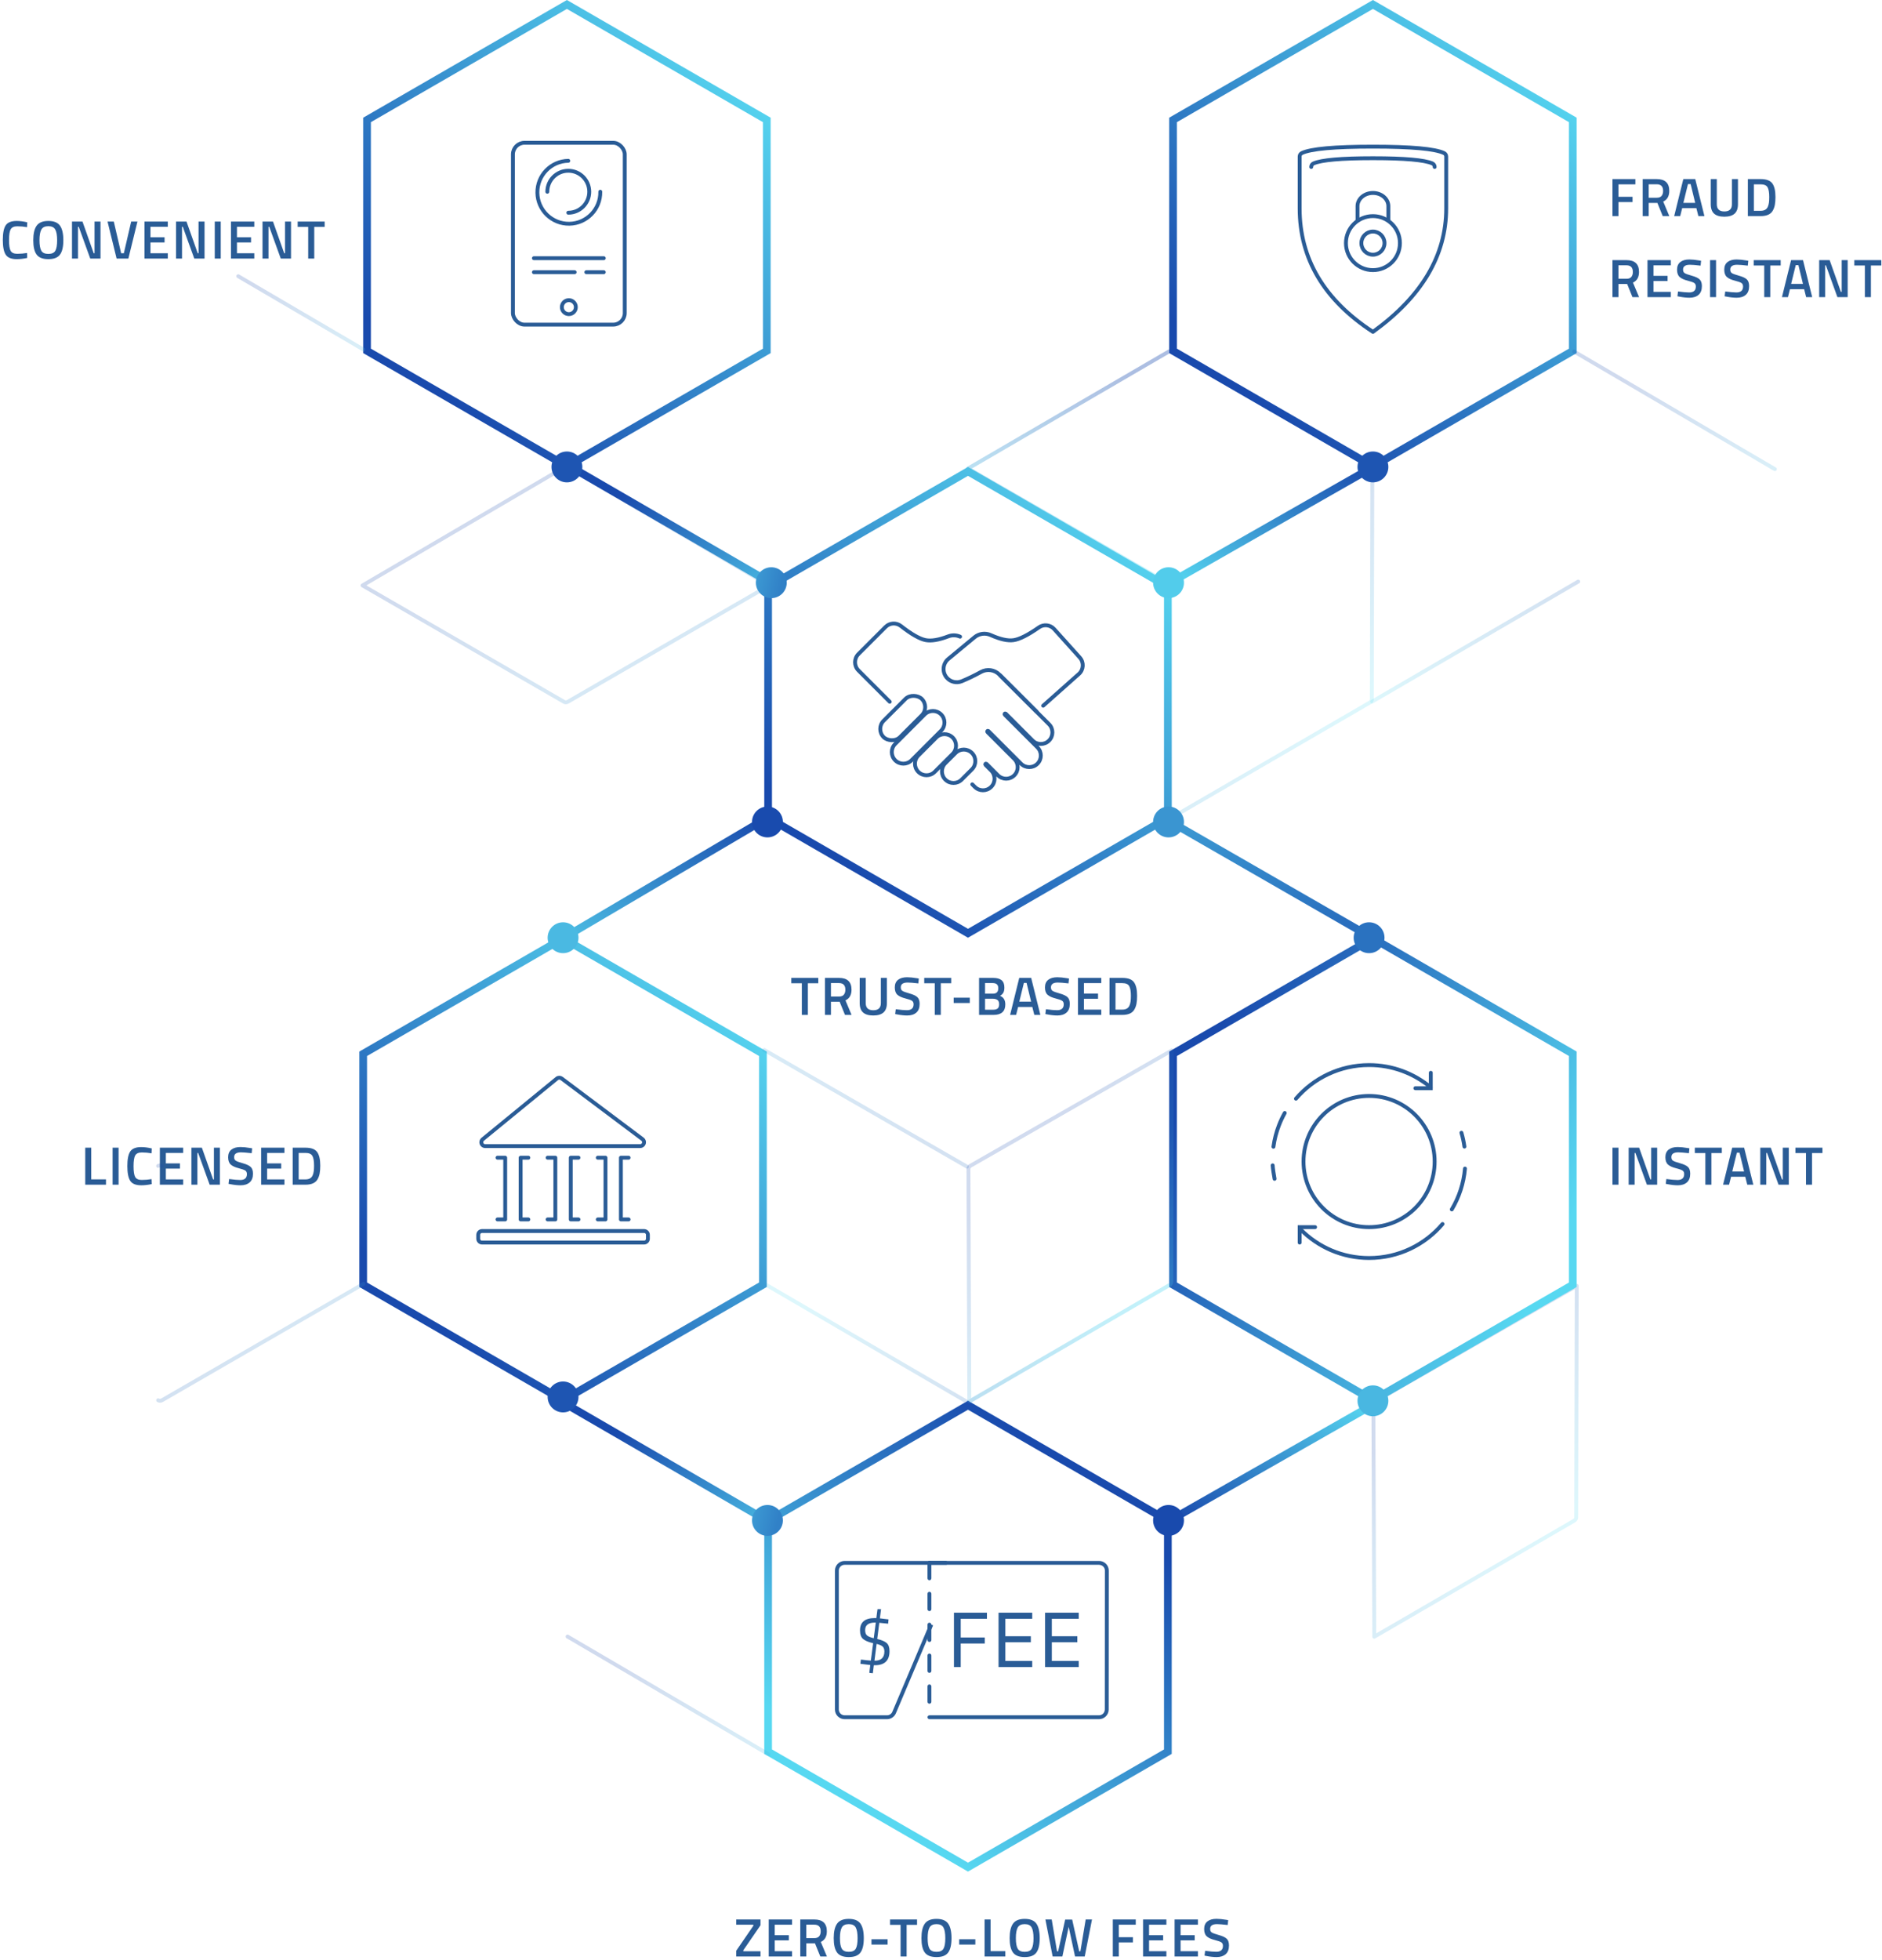 <?xml version="1.0" encoding="UTF-8"?>
<svg width="488px" height="508px" viewBox="0 0 488 508" version="1.1" xmlns="http://www.w3.org/2000/svg" xmlns:xlink="http://www.w3.org/1999/xlink">
    <!-- Generator: Sketch 47 (45396) - http://www.bohemiancoding.com/sketch -->
    <title>solution-diagram copy</title>
    <desc>Created with Sketch.</desc>
    <defs>
        <linearGradient x1="88.983%" y1="9.05%" x2="22.902%" y2="87.332%" id="linearGradient-1">
            <stop stop-color="#57D8F1" offset="0%"></stop>
            <stop stop-color="#194AAD" offset="100%"></stop>
        </linearGradient>
        <linearGradient x1="57.933%" y1="100%" x2="86.35%" y2="28.537%" id="linearGradient-2">
            <stop stop-color="#57D8F1" offset="0%"></stop>
            <stop stop-color="#194AAD" offset="100%"></stop>
        </linearGradient>
        <linearGradient x1="51.387%" y1="10.512%" x2="66.435%" y2="76.916%" id="linearGradient-3">
            <stop stop-color="#57D8F1" offset="0%"></stop>
            <stop stop-color="#194AAD" offset="100%"></stop>
        </linearGradient>
        <linearGradient x1="150.98%" y1="100%" x2="50%" y2="0%" id="linearGradient-4">
            <stop stop-color="#57D8F1" offset="0%"></stop>
            <stop stop-color="#194AAD" offset="100%"></stop>
        </linearGradient>
        <linearGradient x1="92.711%" y1="72.917%" x2="8.2%" y2="25.45%" id="linearGradient-5">
            <stop stop-color="#57D8F1" offset="0%"></stop>
            <stop stop-color="#194AAD" offset="100%"></stop>
        </linearGradient>
        <linearGradient x1="19.804%" y1="79.664%" x2="69.444%" y2="11.085%" id="linearGradient-6">
            <stop stop-color="#57D8F1" offset="0%"></stop>
            <stop stop-color="#194AAD" offset="100%"></stop>
        </linearGradient>
        <linearGradient x1="0%" y1="100%" x2="100%" y2="0%" id="linearGradient-7">
            <stop stop-color="#57D8F1" offset="0%"></stop>
            <stop stop-color="#194AAD" offset="100%"></stop>
        </linearGradient>
        <linearGradient x1="100%" y1="0%" x2="4.365%" y2="100%" id="linearGradient-8">
            <stop stop-color="#57D8F1" offset="0%"></stop>
            <stop stop-color="#194AAD" offset="100%"></stop>
        </linearGradient>
        <linearGradient x1="0%" y1="100%" x2="100%" y2="0%" id="linearGradient-9">
            <stop stop-color="#4CBEE4" offset="0%"></stop>
            <stop stop-color="#194AAD" offset="100%"></stop>
        </linearGradient>
        <linearGradient x1="1.5%" y1="98.422%" x2="50%" y2="0%" id="linearGradient-10">
            <stop stop-color="#57D8F1" offset="0%"></stop>
            <stop stop-color="#194AAD" offset="100%"></stop>
        </linearGradient>
        <linearGradient x1="103.491%" y1="71.482%" x2="24.14%" y2="-7.345%" id="linearGradient-11">
            <stop stop-color="#296EBE" offset="0%"></stop>
            <stop stop-color="#3A96D1" offset="100%"></stop>
        </linearGradient>
        <linearGradient x1="0%" y1="31.415%" x2="83.728%" y2="50%" id="linearGradient-12">
            <stop stop-color="#3C99D3" offset="0%"></stop>
            <stop stop-color="#3181C7" offset="100%"></stop>
        </linearGradient>
    </defs>
    <g id="Page-1" stroke="none" stroke-width="1" fill="none" fill-rule="evenodd">
        <g id="solution-diagram-copy">
            <path d="M147,1.155 L95.172,31.077 L95.172,90.923 L147,120.845 L198.828,90.923 L198.828,31.077 L147,1.155 Z" id="Polygon-Copy" stroke="url(#linearGradient-1)" stroke-width="2"></path>
            <path d="M304.003,91.136 L356,121.419 L303.998,151.287 L303.998,151.287 C303.69,151.464 303.31,151.464 303.002,151.287 L251,121.419 L302.997,91.136 L302.997,91.136 C303.308,90.955 303.692,90.955 304.003,91.136 Z" id="Polygon-Copy-13" stroke="url(#linearGradient-2)" opacity="0.2" stroke-linecap="round" stroke-linejoin="round"></path>
            <path d="M304.003,91.136 L356,121.419 L303.998,151.287 L303.998,151.287 C303.69,151.464 303.31,151.464 303.002,151.287 L251,121.419 L302.997,91.136 L302.997,91.136 C303.308,90.955 303.692,90.955 304.003,91.136 Z" id="Polygon-Copy-13" stroke="url(#linearGradient-2)" opacity="0.2" stroke-linecap="round" stroke-linejoin="round"></path>
            <path d="M304.003,333.136 L356,363.419 L304.006,393.885 L304.006,393.885 C303.693,394.068 303.307,394.068 302.994,393.885 L251,363.419 L302.997,333.136 L302.997,333.136 C303.308,332.955 303.692,332.955 304.003,333.136 Z" id="Polygon-Copy-22" stroke="url(#linearGradient-3)" opacity="0.2" stroke-linecap="round" stroke-linejoin="round"></path>
            <path d="M199.003,333.136 L251,363.419 L199.006,393.885 L199.006,393.885 C198.693,394.068 198.307,394.068 197.994,393.885 L146,363.419 L197.997,333.136 L197.997,333.136 C198.308,332.955 198.692,332.955 199.003,333.136 Z" id="Polygon-Copy-23" stroke="url(#linearGradient-3)" opacity="0.2" stroke-linecap="round" stroke-linejoin="round"></path>
            <path d="M329.916,136.497 L379.921,165.62 L381.913,166.78 L329.911,196.648 L329.911,196.648 C329.602,196.825 329.223,196.825 328.914,196.648 L276.913,166.78 L328.909,136.497 L328.909,136.497 C329.22,136.316 329.605,136.316 329.916,136.497 Z" id="Polygon-Copy-13" stroke="url(#linearGradient-2)" opacity="0.2" stroke-linecap="round" stroke-linejoin="round" transform="translate(329.413, 166.571) rotate(-60) translate(-329.413, -166.571) "></path>
            <path d="M382.916,348.497 L432.921,377.62 L434.913,378.78 L382.911,408.648 L382.911,408.648 C382.602,408.825 382.223,408.825 381.914,408.648 L329.913,378.78 L381.909,348.497 L381.909,348.497 C382.22,348.316 382.605,348.316 382.916,348.497 Z" id="Polygon-Copy-27" stroke="url(#linearGradient-2)" opacity="0.2" stroke-linecap="round" stroke-linejoin="round" transform="translate(382.413, 378.571) rotate(-60) translate(-382.413, -378.571) "></path>
            <path d="M147.231,121.137 L197.452,150.537 L199.452,151.708 L147.226,181.861 L147.226,181.861 C146.917,182.04 146.536,182.04 146.226,181.861 L94,151.708 L146.221,121.137 L146.221,121.137 C146.533,120.954 146.919,120.954 147.231,121.137 Z" id="Polygon-Copy-12" stroke="url(#linearGradient-4)" opacity="0.202" stroke-linecap="round" stroke-linejoin="round"></path>
            <path d="M146,243.155 L94.172,273.077 L94.172,332.923 L146,362.845 L197.828,332.923 L197.828,273.077 L146,243.155 Z" id="Polygon-Copy-6" stroke="url(#linearGradient-1)" stroke-width="2"></path>
            <path d="M286.5,407 L286.477,442.966 C286.475,443.829 285.804,444.5 284.976,444.5 L241,444.501 C240.724,444.501 240.5,444.725 240.5,445.001 C240.5,445.277 240.724,445.501 241,445.501 L284.976,445.5 C286.343,445.5 287.454,444.403 287.475,443.041 C287.476,443.032 287.484,431.019 287.5,407.002 C287.5,405.619 286.381,404.5 285,404.5 C284.992,404.5 270.325,404.5 241,404.501 C240.724,404.501 240.5,404.725 240.5,405.001 C240.5,405.277 240.724,405.501 241,405.501 L285,405.501 C285.845,405.517 286.5,406.182 286.5,407 Z" id="Rectangle-10" fill="#2A5C96" fill-rule="nonzero"></path>
            <path d="M249.115,432 L249.115,425.896 L255.355,425.896 L255.355,424.334 L249.115,424.334 L249.115,419.49 L255.912,419.49 L255.912,417.908 L247.357,417.908 L247.357,432 L249.115,432 Z M267.656,430.418 L260.683,430.418 L260.683,425.574 L267.295,425.574 L267.295,424.012 L260.683,424.012 L260.683,419.49 L267.656,419.49 L267.656,417.908 L258.925,417.908 L258.925,432 L267.656,432 L267.656,430.418 Z M279.712,430.418 L272.739,430.418 L272.739,425.574 L279.351,425.574 L279.351,424.012 L272.739,424.012 L272.739,419.49 L279.712,419.49 L279.712,417.908 L270.982,417.908 L270.982,432 L279.712,432 L279.712,430.418 Z" id="FEE" fill="#2A5C96"></path>
            <path d="M241.03,420.805 L231.386,443.585 C231.151,444.14 230.607,444.5 230.005,444.5 L219,444.5 C218.172,444.5 217.5,443.828 217.5,443 L217.5,407 C217.5,406.172 218.172,405.5 219,405.5 L245.49,405.5 L245.49,404.5 L219,404.5 C217.619,404.5 216.5,405.619 216.5,407 L216.5,443 C216.5,444.381 217.619,445.5 219,445.5 L230.005,445.5 C231.009,445.5 231.916,444.899 232.307,443.975 L241.951,421.195 L241.03,420.805 Z" id="Rectangle-10" fill="#2A5C96" fill-rule="nonzero"></path>
            <path d="M240.5,405 L240.5,409 C240.5,409.276 240.724,409.5 241,409.5 C241.276,409.5 241.5,409.276 241.5,409 L241.5,405 C241.5,404.724 241.276,404.5 241,404.5 C240.724,404.5 240.5,404.724 240.5,405 Z M240.5,412.999 L240.5,416.999 C240.5,417.275 240.724,417.499 241,417.499 C241.276,417.499 241.5,417.275 241.5,416.999 L241.5,412.999 C241.5,412.723 241.276,412.499 241,412.499 C240.724,412.499 240.5,412.723 240.5,412.999 Z M240.5,420.999 L240.5,424.999 C240.5,425.275 240.724,425.499 241,425.499 C241.276,425.499 241.5,425.275 241.5,424.999 L241.5,420.999 C241.5,420.723 241.276,420.499 241,420.499 C240.724,420.499 240.5,420.723 240.5,420.999 Z M240.5,429.001 L240.5,433.001 C240.5,433.277 240.724,433.501 241,433.501 C241.276,433.501 241.5,433.277 241.5,433.001 L241.5,429.001 C241.5,428.725 241.276,428.501 241,428.501 C240.724,428.501 240.5,428.725 240.5,429.001 Z M240.5,437 L240.5,441 C240.5,441.276 240.724,441.5 241,441.5 C241.276,441.5 241.5,441.276 241.5,441 L241.5,437 C241.5,436.724 241.276,436.5 241,436.5 C240.724,436.5 240.5,436.724 240.5,437 Z" id="Line-6" fill="#2A5C96" fill-rule="nonzero"></path>
            <path d="M230.65,427.872 C230.65,430.308 229.384,431.526 226.852,431.526 L226.582,431.526 L226.33,433.596 C225.718,433.56 225.412,433.518 225.412,433.47 L225.664,431.472 L223.09,431.148 L223.234,430.05 C224.158,430.182 225.016,430.272 225.808,430.32 L226.402,425.82 C225.178,425.532 224.305,425.163 223.783,424.713 C223.261,424.263 223,423.522 223,422.49 C223,420.366 224.272,419.304 226.816,419.304 C226.996,419.304 227.134,419.31 227.23,419.322 L227.536,417 L228.454,417 L228.148,419.376 L230.398,419.646 L230.29,420.762 C229.462,420.666 228.7,420.588 228.004,420.528 L227.464,424.722 C228.628,424.998 229.45,425.352 229.93,425.784 C230.41,426.216 230.65,426.912 230.65,427.872 Z M224.332,422.418 C224.332,423.066 224.494,423.528 224.818,423.804 C225.142,424.08 225.724,424.32 226.564,424.524 L227.086,420.474 L226.906,420.474 C225.19,420.474 224.332,421.122 224.332,422.418 Z M229.318,427.962 C229.318,427.386 229.168,426.96 228.868,426.684 C228.568,426.408 228.046,426.18 227.302,426 L226.744,430.356 L226.78,430.356 C228.472,430.356 229.318,429.558 229.318,427.962 Z" id="$" fill="#2A5C96"></path>
            <g id="Group-22" transform="translate(124, 279)" stroke="#2A5C96" stroke-linecap="round" stroke-linejoin="round">
                <path d="M21.627,0.47 L42.6,16.2 L42.6,16.2 C43.042,16.531 43.131,17.158 42.8,17.6 C42.611,17.852 42.315,18 42,18 L1.801,18 L1.801,18 C1.249,18 0.801,17.552 0.801,17 C0.801,16.7 0.936,16.416 1.168,16.226 L20.394,0.496 L20.394,0.496 C20.75,0.205 21.259,0.194 21.627,0.47 Z" id="Rectangle-11"></path>
                <path d="M1,40 L21.506,40 L43,40 L43,40 C43.552,40 44,40.448 44,41 L44,42 L44,42 C44,42.552 43.552,43 43,43 L1,43 L1,43 C0.448,43 6.76353751e-17,42.552 0,42 L0,41 L0,41 C-6.76353751e-17,40.448 0.448,40 1,40 Z" id="Rectangle-12"></path>
                <g id="Group-21" transform="translate(5, 20)">
                    <path d="M8,1 L6.079,1 M1.907,1 L0,1 M0,17 C0.803,17 1.456,17 1.961,17 M6.019,17 C6.416,17 7.077,17 8,17 M6,1 L6,17 M2,17 L2,1 L2,1" id="Combined-Shape-Copy-4"></path>
                    <path d="M21,1 L19,1 M15,1 L13,1 M13,17 C13.818,17 14.485,17 15,17 M19,17 C19.402,17 20.068,17 21,17 M19,1 L19,17 M15,17 L15,1 L15,1" id="Combined-Shape-Copy-5"></path>
                    <path d="M34,1 L32.079,1 M27.907,1 L26,1 M26,17 C26.803,17 27.456,17 27.961,17 M32.019,17 C32.416,17 33.077,17 34,17 M32,1 L32,17 M28,17 L28,1 L28,1" id="Combined-Shape-Copy-6"></path>
                </g>
            </g>
            <g id="Group-15" transform="translate(133, 37)" stroke="#2A5C96">
                <path d="M22.656,12.829 C22.656,8.324 19.005,4.672 14.5,4.672 C9.995,4.672 6.344,8.324 6.344,12.829 C6.344,17.333 9.995,20.985 14.5,20.985" id="Oval-2" stroke-linecap="round" transform="translate(14.5, 12.829) rotate(-91) translate(-14.5, -12.829) "></path>
                <path d="M19.796,12.688 C19.796,9.684 17.362,7.25 14.359,7.25 C11.356,7.25 8.921,9.684 8.921,12.688 C8.921,15.691 11.356,18.125 14.359,18.125" id="Oval-2" stroke-linecap="round" transform="translate(14.359, 12.688) rotate(-270) translate(-14.359, -12.688) "></path>
                <rect id="Rectangle-7" x="0" y="0" width="29" height="47.125" rx="3"></rect>
                <circle id="Oval-3" cx="14.5" cy="42.594" r="1.812"></circle>
                <path d="M5.438,29.906 L23.562,29.906" id="Line-3" stroke-linecap="round" stroke-linejoin="round"></path>
                <path d="M5.438,33.531 L16.01,33.531 M19.031,33.531 L23.562,33.531" id="Line-3-Copy" stroke-linecap="round" stroke-linejoin="round"></path>
            </g>
            <g id="Group-16" transform="translate(337, 38)" stroke="#2A5C96">
                <path d="M0.573,1.664 C2.921,0.555 9.063,1.53715644e-15 19,0 C28.937,0 35.079,0.555 37.427,1.664 L37.427,1.664 C37.777,1.829 38,2.181 38,2.568 C38,4.782 38,9.26 38,16 C38,28.193 31.667,38.86 19,48 C6.333,39.733 -8.88173338e-16,29.066 -8.88173338e-16,16 C-8.88173338e-16,9.521 -8.88173338e-16,5.043 -8.88173338e-16,2.568 L-1.01942581e-05,2.568 C-1.01942581e-05,2.181 0.223,1.829 0.573,1.664 Z" id="Rectangle-8" stroke-linecap="round" stroke-linejoin="round"></path>
                <path d="M3,5.264 L3,5.264 C3,4.867 3.236,4.507 3.6,4.348 L3.6,4.348 C5.66,3.449 10.793,3 19,3 C27.207,3 32.34,3.449 34.4,4.348 L34.4,4.348 C34.764,4.507 35,4.867 35,5.264" id="Rectangle-8" stroke-linecap="round" stroke-linejoin="round"></path>
                <path d="M15,19 L15,15.431 C15,13.536 16.791,12 19,12 C21.209,12 23,13.536 23,15.431 L23,19" id="Rectangle-9" stroke-linecap="round" stroke-linejoin="round"></path>
                <circle id="Oval-4" cx="19" cy="25" r="7"></circle>
                <circle id="Oval-4" cx="19" cy="25" r="3"></circle>
            </g>
            <path d="M418.106,56 L418.106,46.41 L424.056,46.41 L424.056,47.768 L419.66,47.768 L419.66,51.002 L423.314,51.002 L423.314,52.36 L419.66,52.36 L419.66,56 L418.106,56 Z M427.503,52.584 L427.503,56 L425.95,56 L425.95,46.41 L429.589,46.41 C431.755,46.41 432.837,47.427 432.837,49.462 C432.837,50.825 432.315,51.749 431.269,52.234 L432.851,56 L431.144,56 L429.757,52.584 L427.503,52.584 Z M431.241,49.476 C431.241,48.328 430.691,47.754 429.589,47.754 L427.503,47.754 L427.503,51.24 L429.618,51.24 C430.178,51.24 430.588,51.079 430.849,50.757 C431.111,50.435 431.241,50.008 431.241,49.476 Z M434.115,56 L436.481,46.41 L439.575,46.41 L441.955,56 L440.387,56 L439.869,53.942 L436.187,53.942 L435.669,56 L434.115,56 Z M437.685,47.712 L436.495,52.57 L439.561,52.57 L438.385,47.712 L437.685,47.712 Z M445.164,52.934 C445.164,54.175 445.818,54.796 447.125,54.796 C448.431,54.796 449.084,54.175 449.084,52.934 L449.084,46.41 L450.652,46.41 L450.652,52.906 C450.652,54.035 450.356,54.859 449.764,55.377 C449.171,55.895 448.289,56.154 447.118,56.154 C445.946,56.154 445.067,55.895 444.478,55.377 C443.89,54.859 443.596,54.035 443.596,52.906 L443.596,46.41 L445.164,46.41 L445.164,52.934 Z M456.536,56 L453.218,56 L453.218,46.41 L456.536,46.41 C458.011,46.41 459.019,46.783 459.56,47.53 C460.101,48.277 460.372,49.448 460.372,51.044 C460.372,51.856 460.318,52.544 460.211,53.109 C460.104,53.674 459.915,54.185 459.644,54.642 C459.112,55.547 458.076,56 456.536,56 Z M458.762,51.044 C458.762,49.887 458.617,49.051 458.328,48.538 C458.039,48.025 457.441,47.768 456.536,47.768 L454.772,47.768 L454.772,54.628 L456.536,54.628 C457.46,54.628 458.076,54.287 458.384,53.606 C458.533,53.261 458.634,52.892 458.685,52.5 C458.736,52.108 458.762,51.623 458.762,51.044 Z M419.66,73.584 L419.66,77 L418.106,77 L418.106,67.41 L421.746,67.41 C423.911,67.41 424.994,68.427 424.994,70.462 C424.994,71.825 424.471,72.749 423.426,73.234 L425.008,77 L423.3,77 L421.914,73.584 L419.66,73.584 Z M423.398,70.476 C423.398,69.328 422.847,68.754 421.746,68.754 L419.66,68.754 L419.66,72.24 L421.774,72.24 C422.334,72.24 422.745,72.079 423.006,71.757 C423.267,71.435 423.398,71.008 423.398,70.476 Z M427.195,77 L427.195,67.41 L433.243,67.41 L433.243,68.768 L428.75,68.768 L428.75,71.484 L432.404,71.484 L432.404,72.828 L428.75,72.828 L428.75,75.628 L433.243,75.628 L433.243,77 L427.195,77 Z M438.189,68.614 C437.004,68.614 436.411,69.029 436.411,69.86 C436.411,70.289 436.551,70.595 436.831,70.777 C437.111,70.959 437.729,71.183 438.686,71.449 C439.643,71.715 440.317,72.032 440.709,72.401 C441.101,72.77 441.297,73.351 441.297,74.144 C441.297,75.152 441.01,75.906 440.436,76.405 C439.862,76.904 439.08,77.154 438.091,77.154 C437.298,77.154 436.42,77.061 435.459,76.874 L434.955,76.776 L435.109,75.53 C436.369,75.698 437.33,75.782 437.993,75.782 C439.15,75.782 439.729,75.269 439.729,74.242 C439.729,73.841 439.598,73.544 439.337,73.353 C439.076,73.162 438.488,72.952 437.573,72.723 C436.658,72.494 435.977,72.179 435.529,71.778 C435.081,71.377 434.857,70.742 434.857,69.874 C434.857,69.006 435.139,68.35 435.704,67.907 C436.269,67.464 437.05,67.242 438.049,67.242 C438.768,67.242 439.617,67.326 440.597,67.494 L441.087,67.578 L440.961,68.838 C439.654,68.689 438.73,68.614 438.189,68.614 Z M443.414,77 L443.414,67.41 L444.969,67.41 L444.969,77 L443.414,77 Z M450.432,68.614 C449.247,68.614 448.654,69.029 448.654,69.86 C448.654,70.289 448.794,70.595 449.074,70.777 C449.354,70.959 449.972,71.183 450.929,71.449 C451.886,71.715 452.56,72.032 452.952,72.401 C453.344,72.77 453.54,73.351 453.54,74.144 C453.54,75.152 453.253,75.906 452.679,76.405 C452.105,76.904 451.323,77.154 450.334,77.154 C449.541,77.154 448.663,77.061 447.702,76.874 L447.198,76.776 L447.352,75.53 C448.612,75.698 449.573,75.782 450.236,75.782 C451.393,75.782 451.972,75.269 451.972,74.242 C451.972,73.841 451.841,73.544 451.58,73.353 C451.319,73.162 450.731,72.952 449.816,72.723 C448.901,72.494 448.22,72.179 447.772,71.778 C447.324,71.377 447.1,70.742 447.1,69.874 C447.1,69.006 447.382,68.35 447.947,67.907 C448.512,67.464 449.293,67.242 450.292,67.242 C451.011,67.242 451.86,67.326 452.84,67.494 L453.33,67.578 L453.204,68.838 C451.897,68.689 450.973,68.614 450.432,68.614 Z M454.733,68.796 L454.733,67.41 L461.733,67.41 L461.733,68.796 L459.031,68.796 L459.031,77 L457.464,77 L457.464,68.796 L454.733,68.796 Z M462.059,77 L464.425,67.41 L467.519,67.41 L469.899,77 L468.331,77 L467.813,74.942 L464.131,74.942 L463.613,77 L462.059,77 Z M465.629,68.712 L464.439,73.57 L467.505,73.57 L466.329,68.712 L465.629,68.712 Z M471.709,77 L471.709,67.41 L474.425,67.41 L477.337,75.628 L477.546,75.628 L477.546,67.41 L479.101,67.41 L479.101,77 L476.44,77 L473.459,68.768 L473.262,68.768 L473.262,77 L471.709,77 Z M480.826,68.796 L480.826,67.41 L487.826,67.41 L487.826,68.796 L485.124,68.796 L485.124,77 L483.556,77 L483.556,68.796 L480.826,68.796 Z" id="FRAUD-RESISTANT" fill="#2A5C96"></path>
            <path d="M4.326,67.154 C2.926,67.154 1.976,66.767 1.477,65.992 C0.978,65.217 0.728,63.943 0.728,62.17 C0.728,60.397 0.98,59.134 1.484,58.383 C1.988,57.632 2.935,57.256 4.326,57.256 C5.157,57.256 6.071,57.373 7.07,57.606 L7.014,58.866 C6.174,58.717 5.334,58.642 4.494,58.642 C3.654,58.642 3.085,58.892 2.786,59.391 C2.487,59.89 2.338,60.828 2.338,62.205 C2.338,63.582 2.483,64.52 2.772,65.019 C3.061,65.518 3.626,65.768 4.466,65.768 C5.306,65.768 6.155,65.698 7.014,65.558 L7.056,66.846 C6.095,67.051 5.185,67.154 4.326,67.154 Z M10.713,64.97 C11.031,65.521 11.637,65.796 12.534,65.796 C13.43,65.796 14.034,65.525 14.347,64.984 C14.659,64.443 14.816,63.535 14.816,62.261 C14.816,60.987 14.655,60.061 14.332,59.482 C14.01,58.903 13.411,58.614 12.534,58.614 C11.656,58.614 11.054,58.903 10.727,59.482 C10.401,60.061 10.238,60.982 10.238,62.247 C10.238,63.512 10.396,64.419 10.713,64.97 Z M15.557,65.978 C14.988,66.762 13.98,67.154 12.534,67.154 C11.087,67.154 10.074,66.76 9.495,65.971 C8.917,65.182 8.627,63.943 8.627,62.254 C8.627,60.565 8.919,59.309 9.502,58.488 C10.086,57.667 11.096,57.256 12.534,57.256 C13.971,57.256 14.979,57.664 15.557,58.481 C16.136,59.298 16.425,60.555 16.425,62.254 C16.425,63.953 16.136,65.194 15.557,65.978 Z M18.669,67 L18.669,57.41 L21.385,57.41 L24.297,65.628 L24.507,65.628 L24.507,57.41 L26.061,57.41 L26.061,67 L23.401,67 L20.419,58.768 L20.223,58.768 L20.223,67 L18.669,67 Z M34.017,57.41 L35.641,57.41 L33.288,67 L30.236,67 L27.884,57.41 L29.509,57.41 L31.413,65.628 L32.112,65.628 L34.017,57.41 Z M37.464,67 L37.464,57.41 L43.512,57.41 L43.512,58.768 L39.018,58.768 L39.018,61.484 L42.672,61.484 L42.672,62.828 L39.018,62.828 L39.018,65.628 L43.512,65.628 L43.512,67 L37.464,67 Z M45.644,67 L45.644,57.41 L48.359,57.41 L51.272,65.628 L51.481,65.628 L51.481,57.41 L53.035,57.41 L53.035,67 L50.376,67 L47.394,58.768 L47.197,58.768 L47.197,67 L45.644,67 Z M55.685,67 L55.685,57.41 L57.239,57.41 L57.239,67 L55.685,67 Z M59.889,67 L59.889,57.41 L65.936,57.41 L65.936,58.768 L61.443,58.768 L61.443,61.484 L65.097,61.484 L65.097,62.828 L61.443,62.828 L61.443,65.628 L65.936,65.628 L65.936,67 L59.889,67 Z M68.068,67 L68.068,57.41 L70.784,57.41 L73.696,65.628 L73.906,65.628 L73.906,57.41 L75.46,57.41 L75.46,67 L72.8,67 L69.818,58.768 L69.622,58.768 L69.622,67 L68.068,67 Z M77.186,58.796 L77.186,57.41 L84.186,57.41 L84.186,58.796 L81.484,58.796 L81.484,67 L79.915,67 L79.915,58.796 L77.186,58.796 Z" id="CONVENIENT" fill="#2A5C96"></path>
            <path d="M27.482,307 L22.106,307 L22.106,297.41 L23.66,297.41 L23.66,305.614 L27.482,305.614 L27.482,307 Z M29.194,307 L29.194,297.41 L30.747,297.41 L30.747,307 L29.194,307 Z M36.617,307.154 C35.217,307.154 34.267,306.767 33.768,305.992 C33.269,305.217 33.019,303.943 33.019,302.17 C33.019,300.397 33.271,299.134 33.775,298.383 C34.279,297.632 35.226,297.256 36.617,297.256 C37.448,297.256 38.362,297.373 39.361,297.606 L39.305,298.866 C38.465,298.717 37.625,298.642 36.785,298.642 C35.945,298.642 35.376,298.892 35.077,299.391 C34.778,299.89 34.629,300.828 34.629,302.205 C34.629,303.582 34.774,304.52 35.063,305.019 C35.352,305.518 35.917,305.768 36.757,305.768 C37.597,305.768 38.446,305.698 39.305,305.558 L39.347,306.846 C38.386,307.051 37.476,307.154 36.617,307.154 Z M41.45,307 L41.45,297.41 L47.498,297.41 L47.498,298.768 L43.005,298.768 L43.005,301.484 L46.658,301.484 L46.658,302.828 L43.005,302.828 L43.005,305.628 L47.498,305.628 L47.498,307 L41.45,307 Z M49.63,307 L49.63,297.41 L52.346,297.41 L55.258,305.628 L55.468,305.628 L55.468,297.41 L57.022,297.41 L57.022,307 L54.362,307 L51.38,298.768 L51.184,298.768 L51.184,307 L49.63,307 Z M62.486,298.614 C61.3,298.614 60.708,299.029 60.708,299.86 C60.708,300.289 60.847,300.595 61.127,300.777 C61.408,300.959 62.026,301.183 62.983,301.449 C63.939,301.715 64.613,302.032 65.005,302.401 C65.398,302.77 65.594,303.351 65.594,304.144 C65.594,305.152 65.307,305.906 64.733,306.405 C64.158,306.904 63.377,307.154 62.388,307.154 C61.594,307.154 60.717,307.061 59.755,306.874 L59.252,306.776 L59.406,305.53 C60.666,305.698 61.627,305.782 62.289,305.782 C63.447,305.782 64.025,305.269 64.025,304.242 C64.025,303.841 63.895,303.544 63.633,303.353 C63.372,303.162 62.784,302.952 61.87,302.723 C60.955,302.494 60.274,302.179 59.825,301.778 C59.377,301.377 59.154,300.742 59.154,299.874 C59.154,299.006 59.436,298.35 60.001,297.907 C60.565,297.464 61.347,297.242 62.346,297.242 C63.064,297.242 63.913,297.326 64.894,297.494 L65.383,297.578 L65.257,298.838 C63.951,298.689 63.027,298.614 62.486,298.614 Z M67.711,307 L67.711,297.41 L73.759,297.41 L73.759,298.768 L69.265,298.768 L69.265,301.484 L72.919,301.484 L72.919,302.828 L69.265,302.828 L69.265,305.628 L73.759,305.628 L73.759,307 L67.711,307 Z M79.209,307 L75.891,307 L75.891,297.41 L79.209,297.41 C80.683,297.41 81.691,297.783 82.233,298.53 C82.774,299.277 83.044,300.448 83.044,302.044 C83.044,302.856 82.991,303.544 82.883,304.109 C82.776,304.674 82.587,305.185 82.317,305.642 C81.784,306.547 80.749,307 79.209,307 Z M81.434,302.044 C81.434,300.887 81.29,300.051 81.001,299.538 C80.711,299.025 80.114,298.768 79.209,298.768 L77.445,298.768 L77.445,305.628 L79.209,305.628 C80.133,305.628 80.748,305.287 81.056,304.606 C81.206,304.261 81.306,303.892 81.358,303.5 C81.409,303.108 81.434,302.623 81.434,302.044 Z" id="LICENSED" fill="#2A5C96"></path>
            <path d="M418.106,307 L418.106,297.41 L419.66,297.41 L419.66,307 L418.106,307 Z M422.31,307 L422.31,297.41 L425.026,297.41 L427.938,305.628 L428.147,305.628 L428.147,297.41 L429.702,297.41 L429.702,307 L427.041,307 L424.06,298.768 L423.863,298.768 L423.863,307 L422.31,307 Z M435.165,298.614 C433.98,298.614 433.387,299.029 433.387,299.86 C433.387,300.289 433.527,300.595 433.807,300.777 C434.087,300.959 434.705,301.183 435.662,301.449 C436.619,301.715 437.293,302.032 437.685,302.401 C438.077,302.77 438.273,303.351 438.273,304.144 C438.273,305.152 437.986,305.906 437.412,306.405 C436.838,306.904 436.056,307.154 435.067,307.154 C434.274,307.154 433.396,307.061 432.435,306.874 L431.931,306.776 L432.085,305.53 C433.345,305.698 434.306,305.782 434.969,305.782 C436.126,305.782 436.705,305.269 436.705,304.242 C436.705,303.841 436.574,303.544 436.313,303.353 C436.052,303.162 435.464,302.952 434.549,302.723 C433.634,302.494 432.953,302.179 432.505,301.778 C432.057,301.377 431.833,300.742 431.833,299.874 C431.833,299.006 432.115,298.35 432.68,297.907 C433.245,297.464 434.026,297.242 435.025,297.242 C435.744,297.242 436.593,297.326 437.573,297.494 L438.063,297.578 L437.937,298.838 C436.63,298.689 435.706,298.614 435.165,298.614 Z M439.466,298.796 L439.466,297.41 L446.466,297.41 L446.466,298.796 L443.764,298.796 L443.764,307 L442.197,307 L442.197,298.796 L439.466,298.796 Z M446.792,307 L449.158,297.41 L452.252,297.41 L454.632,307 L453.064,307 L452.546,304.942 L448.864,304.942 L448.346,307 L446.792,307 Z M450.362,298.712 L449.172,303.57 L452.238,303.57 L451.062,298.712 L450.362,298.712 Z M456.442,307 L456.442,297.41 L459.158,297.41 L462.07,305.628 L462.279,305.628 L462.279,297.41 L463.834,297.41 L463.834,307 L461.173,307 L458.192,298.768 L457.995,298.768 L457.995,307 L456.442,307 Z M465.559,298.796 L465.559,297.41 L472.559,297.41 L472.559,298.796 L469.857,298.796 L469.857,307 L468.289,307 L468.289,298.796 L465.559,298.796 Z" id="INSTANT" fill="#2A5C96"></path>
            <path d="M205.184,254.796 L205.184,253.41 L212.184,253.41 L212.184,254.796 L209.482,254.796 L209.482,263 L207.914,263 L207.914,254.796 L205.184,254.796 Z M215.463,259.584 L215.463,263 L213.909,263 L213.909,253.41 L217.549,253.41 C219.715,253.41 220.797,254.427 220.797,256.462 C220.797,257.825 220.275,258.749 219.229,259.234 L220.811,263 L219.103,263 L217.717,259.584 L215.463,259.584 Z M219.201,256.476 C219.201,255.328 218.651,254.754 217.549,254.754 L215.463,254.754 L215.463,258.24 L217.577,258.24 C218.137,258.24 218.548,258.079 218.809,257.757 C219.071,257.435 219.201,257.008 219.201,256.476 Z M224.483,259.934 C224.483,261.175 225.136,261.796 226.443,261.796 C227.749,261.796 228.403,261.175 228.403,259.934 L228.403,253.41 L229.971,253.41 L229.971,259.906 C229.971,261.035 229.674,261.859 229.082,262.377 C228.489,262.895 227.607,263.154 226.436,263.154 C225.264,263.154 224.385,262.895 223.797,262.377 C223.209,261.859 222.915,261.035 222.915,259.906 L222.915,253.41 L224.483,253.41 L224.483,259.934 Z M235.35,254.614 C234.165,254.614 233.572,255.029 233.572,255.86 C233.572,256.289 233.712,256.595 233.992,256.777 C234.272,256.959 234.891,257.183 235.847,257.449 C236.804,257.715 237.478,258.032 237.87,258.401 C238.262,258.77 238.458,259.351 238.458,260.144 C238.458,261.152 238.171,261.906 237.597,262.405 C237.023,262.904 236.242,263.154 235.252,263.154 C234.459,263.154 233.582,263.061 232.62,262.874 L232.116,262.776 L232.27,261.53 C233.53,261.698 234.492,261.782 235.154,261.782 C236.312,261.782 236.89,261.269 236.89,260.242 C236.89,259.841 236.76,259.544 236.498,259.353 C236.237,259.162 235.649,258.952 234.734,258.723 C233.82,258.494 233.138,258.179 232.69,257.778 C232.242,257.377 232.018,256.742 232.018,255.874 C232.018,255.006 232.301,254.35 232.865,253.907 C233.43,253.464 234.212,253.242 235.21,253.242 C235.929,253.242 236.778,253.326 237.758,253.494 L238.248,253.578 L238.122,254.838 C236.816,254.689 235.892,254.614 235.35,254.614 Z M239.652,254.796 L239.652,253.41 L246.652,253.41 L246.652,254.796 L243.95,254.796 L243.95,263 L242.382,263 L242.382,254.796 L239.652,254.796 Z M247.285,259.92 L247.285,258.534 L251.471,258.534 L251.471,259.92 L247.285,259.92 Z M253.869,253.41 L257.509,253.41 C258.489,253.41 259.221,253.608 259.707,254.005 C260.192,254.402 260.435,255.034 260.435,255.902 C260.435,256.471 260.344,256.919 260.162,257.246 C259.98,257.573 259.693,257.843 259.301,258.058 C260.215,258.413 260.673,259.155 260.673,260.284 C260.673,262.095 259.655,263 257.621,263 L253.869,263 L253.869,253.41 Z M257.509,258.814 L255.423,258.814 L255.423,261.656 L257.537,261.656 C258.05,261.656 258.435,261.549 258.692,261.334 C258.948,261.119 259.077,260.751 259.077,260.228 C259.077,259.705 258.927,259.339 258.629,259.129 C258.33,258.919 257.957,258.814 257.509,258.814 Z M257.425,254.754 L255.423,254.754 L255.423,257.498 L257.481,257.498 C258.395,257.498 258.853,257.027 258.853,256.084 C258.853,255.197 258.377,254.754 257.425,254.754 Z M261.922,263 L264.288,253.41 L267.382,253.41 L269.762,263 L268.194,263 L267.676,260.942 L263.994,260.942 L263.476,263 L261.922,263 Z M265.492,254.712 L264.302,259.57 L267.368,259.57 L266.192,254.712 L265.492,254.712 Z M274.288,254.614 C273.102,254.614 272.51,255.029 272.51,255.86 C272.51,256.289 272.65,256.595 272.93,256.777 C273.21,256.959 273.828,257.183 274.785,257.449 C275.741,257.715 276.416,258.032 276.808,258.401 C277.2,258.77 277.396,259.351 277.396,260.144 C277.396,261.152 277.109,261.906 276.535,262.405 C275.961,262.904 275.179,263.154 274.19,263.154 C273.396,263.154 272.519,263.061 271.558,262.874 L271.054,262.776 L271.208,261.53 C272.468,261.698 273.429,261.782 274.092,261.782 C275.249,261.782 275.828,261.269 275.828,260.242 C275.828,259.841 275.697,259.544 275.436,259.353 C275.174,259.162 274.586,258.952 273.672,258.723 C272.757,258.494 272.076,258.179 271.628,257.778 C271.18,257.377 270.956,256.742 270.956,255.874 C270.956,255.006 271.238,254.35 271.803,253.907 C272.367,253.464 273.149,253.242 274.148,253.242 C274.866,253.242 275.716,253.326 276.696,253.494 L277.186,253.578 L277.06,254.838 C275.753,254.689 274.829,254.614 274.288,254.614 Z M279.513,263 L279.513,253.41 L285.561,253.41 L285.561,254.768 L281.067,254.768 L281.067,257.484 L284.721,257.484 L284.721,258.828 L281.067,258.828 L281.067,261.628 L285.561,261.628 L285.561,263 L279.513,263 Z M291.011,263 L287.693,263 L287.693,253.41 L291.011,253.41 C292.485,253.41 293.493,253.783 294.035,254.53 C294.576,255.277 294.847,256.448 294.847,258.044 C294.847,258.856 294.793,259.544 294.686,260.109 C294.578,260.674 294.389,261.185 294.119,261.642 C293.587,262.547 292.551,263 291.011,263 Z M293.237,258.044 C293.237,256.887 293.092,256.051 292.803,255.538 C292.513,255.025 291.916,254.768 291.011,254.768 L289.247,254.768 L289.247,261.628 L291.011,261.628 C291.935,261.628 292.551,261.287 292.859,260.606 C293.008,260.261 293.108,259.892 293.16,259.5 C293.211,259.108 293.237,258.623 293.237,258.044 Z" id="TRUST-BASED" fill="#2A5C96"></path>
            <path d="M190.901,498.768 L190.901,497.41 L197.201,497.41 L197.201,498.908 L192.749,505.376 L192.749,505.642 L197.201,505.642 L197.201,507 L190.901,507 L190.901,505.516 L195.339,499.048 L195.339,498.768 L190.901,498.768 Z M199.333,507 L199.333,497.41 L205.381,497.41 L205.381,498.768 L200.887,498.768 L200.887,501.484 L204.541,501.484 L204.541,502.828 L200.887,502.828 L200.887,505.628 L205.381,505.628 L205.381,507 L199.333,507 Z M209.066,503.584 L209.066,507 L207.512,507 L207.512,497.41 L211.152,497.41 C213.317,497.41 214.4,498.427 214.4,500.462 C214.4,501.825 213.877,502.749 212.832,503.234 L214.414,507 L212.706,507 L211.32,503.584 L209.066,503.584 Z M212.804,500.476 C212.804,499.328 212.253,498.754 211.152,498.754 L209.066,498.754 L209.066,502.24 L211.18,502.24 C211.74,502.24 212.151,502.079 212.412,501.757 C212.673,501.435 212.804,501.008 212.804,500.476 Z M218.268,504.97 C218.585,505.521 219.191,505.796 220.088,505.796 C220.984,505.796 221.588,505.525 221.9,504.984 C222.213,504.443 222.369,503.535 222.369,502.261 C222.369,500.987 222.209,500.061 221.887,499.482 C221.564,498.903 220.965,498.614 220.088,498.614 C219.21,498.614 218.608,498.903 218.281,499.482 C217.955,500.061 217.792,500.982 217.792,502.247 C217.792,503.512 217.95,504.419 218.268,504.97 Z M223.112,505.978 C222.542,506.762 221.534,507.154 220.088,507.154 C218.641,507.154 217.628,506.76 217.049,505.971 C216.471,505.182 216.181,503.943 216.181,502.254 C216.181,500.565 216.473,499.309 217.056,498.488 C217.64,497.667 218.65,497.256 220.088,497.256 C221.525,497.256 222.533,497.664 223.112,498.481 C223.69,499.298 223.98,500.555 223.98,502.254 C223.98,503.953 223.69,505.194 223.112,505.978 Z M225.971,503.92 L225.971,502.534 L230.157,502.534 L230.157,503.92 L225.971,503.92 Z M230.791,498.796 L230.791,497.41 L237.791,497.41 L237.791,498.796 L235.089,498.796 L235.089,507 L233.52,507 L233.52,498.796 L230.791,498.796 Z M241.014,504.97 C241.331,505.521 241.938,505.796 242.834,505.796 C243.73,505.796 244.334,505.525 244.647,504.984 C244.96,504.443 245.116,503.535 245.116,502.261 C245.116,500.987 244.955,500.061 244.633,499.482 C244.311,498.903 243.711,498.614 242.834,498.614 C241.957,498.614 241.355,498.903 241.028,499.482 C240.701,500.061 240.538,500.982 240.538,502.247 C240.538,503.512 240.697,504.419 241.014,504.97 Z M245.858,505.978 C245.289,506.762 244.281,507.154 242.834,507.154 C241.387,507.154 240.375,506.76 239.796,505.971 C239.217,505.182 238.928,503.943 238.928,502.254 C238.928,500.565 239.22,499.309 239.803,498.488 C240.386,497.667 241.397,497.256 242.834,497.256 C244.271,497.256 245.279,497.664 245.858,498.481 C246.437,499.298 246.726,500.555 246.726,502.254 C246.726,503.953 246.437,505.194 245.858,505.978 Z M248.718,503.92 L248.718,502.534 L252.904,502.534 L252.904,503.92 L248.718,503.92 Z M260.677,507 L255.301,507 L255.301,497.41 L256.855,497.41 L256.855,505.614 L260.677,505.614 L260.677,507 Z M263.887,504.97 C264.204,505.521 264.81,505.796 265.707,505.796 C266.603,505.796 267.207,505.525 267.519,504.984 C267.832,504.443 267.988,503.535 267.988,502.261 C267.988,500.987 267.828,500.061 267.505,499.482 C267.183,498.903 266.584,498.614 265.707,498.614 C264.829,498.614 264.227,498.903 263.901,499.482 C263.574,500.061 263.411,500.982 263.411,502.247 C263.411,503.512 263.569,504.419 263.887,504.97 Z M268.731,505.978 C268.161,506.762 267.153,507.154 265.707,507.154 C264.26,507.154 263.247,506.76 262.668,505.971 C262.09,505.182 261.8,503.943 261.8,502.254 C261.8,500.565 262.092,499.309 262.675,498.488 C263.259,497.667 264.269,497.256 265.707,497.256 C267.144,497.256 268.152,497.664 268.731,498.481 C269.309,499.298 269.599,500.555 269.599,502.254 C269.599,503.953 269.309,505.194 268.731,505.978 Z M271.072,497.41 L272.71,497.41 L274.082,505.656 L274.376,505.656 L276.196,497.438 L278.016,497.438 L279.836,505.656 L280.144,505.656 L281.516,497.41 L283.154,497.41 L281.264,507 L278.758,507 L277.106,499.314 L275.468,507 L272.948,507 L271.072,497.41 Z M288.551,507 L288.551,497.41 L294.501,497.41 L294.501,498.768 L290.105,498.768 L290.105,502.002 L293.759,502.002 L293.759,503.36 L290.105,503.36 L290.105,507 L288.551,507 Z M296.394,507 L296.394,497.41 L302.442,497.41 L302.442,498.768 L297.949,498.768 L297.949,501.484 L301.603,501.484 L301.603,502.828 L297.949,502.828 L297.949,505.628 L302.442,505.628 L302.442,507 L296.394,507 Z M304.574,507 L304.574,497.41 L310.622,497.41 L310.622,498.768 L306.128,498.768 L306.128,501.484 L309.782,501.484 L309.782,502.828 L306.128,502.828 L306.128,505.628 L310.622,505.628 L310.622,507 L304.574,507 Z M315.567,498.614 C314.382,498.614 313.789,499.029 313.789,499.86 C313.789,500.289 313.929,500.595 314.209,500.777 C314.49,500.959 315.108,501.183 316.065,501.449 C317.021,501.715 317.695,502.032 318.087,502.401 C318.48,502.77 318.675,503.351 318.675,504.144 C318.675,505.152 318.389,505.906 317.815,506.405 C317.24,506.904 316.459,507.154 315.469,507.154 C314.676,507.154 313.799,507.061 312.837,506.874 L312.334,506.776 L312.488,505.53 C313.748,505.698 314.709,505.782 315.372,505.782 C316.529,505.782 317.108,505.269 317.108,504.242 C317.108,503.841 316.977,503.544 316.716,503.353 C316.454,503.162 315.866,502.952 314.952,502.723 C314.037,502.494 313.356,502.179 312.908,501.778 C312.459,501.377 312.236,500.742 312.236,499.874 C312.236,499.006 312.518,498.35 313.082,497.907 C313.647,497.464 314.429,497.242 315.428,497.242 C316.146,497.242 316.995,497.326 317.976,497.494 L318.466,497.578 L318.339,498.838 C317.033,498.689 316.109,498.614 315.567,498.614 Z" id="ZERO-TO-LOW-FEES" fill="#2A5C96"></path>
            <path d="M251,122.155 L199.172,152.077 L199.172,211.923 L251,241.845 L302.828,211.923 L302.828,152.077 L251,122.155 Z" id="Polygon-Copy-2" stroke="url(#linearGradient-1)" stroke-width="2"></path>
            <g id="Group-19" transform="translate(220, 153)" stroke="#2A5C96">
                <g id="Group-18" transform="translate(7, 26)">
                    <rect id="Rectangle-10-Copy" transform="translate(7.071, 7.071) rotate(-45) translate(-7.071, -7.071) " x="0.071" y="4.071" width="14" height="6" rx="3"></rect>
                    <path d="M12.278,13.571 L18.864,13.571 L18.864,13.571 C20.521,13.571 21.864,14.914 21.864,16.571 L21.864,16.571 L21.864,16.571 C21.864,18.228 20.521,19.571 18.864,19.571 L12.278,19.571 L12.278,19.571 C10.621,19.571 9.278,18.228 9.278,16.571 L9.278,16.571 L9.278,16.571 C9.278,14.914 10.621,13.571 12.278,13.571 Z" id="Rectangle-10-Copy-3" transform="translate(15.571, 16.571) rotate(-45) translate(-15.571, -16.571) "></path>
                    <path d="M19.692,16.571 L23.45,16.571 L23.45,16.571 C25.107,16.571 26.45,17.914 26.45,19.571 L26.45,19.571 L26.45,19.571 C26.45,21.228 25.107,22.571 23.45,22.571 L19.692,22.571 L19.692,22.571 C18.036,22.571 16.692,21.228 16.692,19.571 L16.692,19.571 L16.692,19.571 C16.692,17.914 18.036,16.571 19.692,16.571 Z" id="Rectangle-10-Copy-4" transform="translate(21.571, 19.571) rotate(-45) translate(-21.571, -19.571) "></path>
                    <path d="M5.657,9.071 L16.485,9.071 L16.485,9.071 C18.142,9.071 19.485,10.414 19.485,12.071 L19.485,12.071 L19.485,12.071 C19.485,13.728 18.142,15.071 16.485,15.071 L5.657,15.071 L5.657,15.071 C4,15.071 2.657,13.728 2.657,12.071 L2.657,12.071 L2.657,12.071 C2.657,10.414 4,9.071 5.657,9.071 Z" id="Rectangle-10-Copy-2" transform="translate(11.071, 12.071) rotate(-45) translate(-11.071, -12.071) "></path>
                </g>
                <path d="M31.51,15.908 L43.192,15.908 L49.385,15.908 C51.042,15.908 52.385,17.251 52.385,18.908 C52.385,20.565 51.042,21.908 49.385,21.908 L39.525,21.908 L39.525,21.908 C39.425,21.908 39.343,21.99 39.343,22.09 L39.343,22.09 L39.343,22.09 C39.343,22.191 39.425,22.272 39.525,22.272 L51.506,22.272 C53.163,22.272 54.506,23.615 54.506,25.272 C54.506,26.929 53.163,28.272 51.506,28.272 L39.525,28.272 L39.525,28.272 C39.425,28.272 39.343,28.354 39.343,28.454 L39.343,28.454 L39.343,28.454 C39.343,28.555 39.425,28.636 39.525,28.636 L49.385,28.636 C51.042,28.636 52.385,29.979 52.385,31.636 C52.385,33.293 51.042,34.636 49.385,34.636 L45.182,34.636 L45.182,34.636 C45.081,34.636 45,34.718 45,34.818 L45,34.818 L45,34.818 C45,34.919 45.081,35 45.182,35 L47.263,35 C48.92,35 50.263,36.343 50.263,38 C50.263,39.657 48.92,41 47.263,41 L46.335,41 M16.067,40.995 C13.147,40.995 9.32,40.995 4.586,40.995 C2.929,40.995 1.586,39.652 1.586,37.995 L1.586,28.049 C1.586,26.534 2.715,25.257 4.218,25.072 C7.658,24.647 10.03,24.001 11.333,23.134 C12.575,22.307 13.736,20.687 14.816,18.275 C15.257,17.288 16.067,16.542 17.041,16.171" id="Combined-Shape" stroke-linecap="round" stroke-linejoin="round" transform="translate(28.046, 28.454) rotate(-315) translate(-28.046, -28.454) "></path>
                <path d="M43.472,32.571 L31.088,32.653 L31.088,32.653 C29.431,32.664 28.079,31.33 28.068,29.673 C28.068,29.666 28.068,29.66 28.068,29.653 L28.068,19.727 L28.068,19.727 C28.068,18.212 29.197,16.935 30.7,16.75 C34.14,16.325 36.512,15.679 37.815,14.812 C39.074,13.974 40.25,12.322 41.341,9.855 L41.341,9.855 C41.957,8.463 43.31,7.541 44.831,7.477 L44.831,7.477 L53.634,7.107 L53.634,7.107 C55.517,7.028 57.108,8.49 57.188,10.374 C57.251,11.869 56.332,13.231 54.922,13.733 C54.922,13.733 54.922,13.733 54.922,13.733 C53.307,14.308 51.528,14.826 49.586,15.288 L49.586,15.288 C47.862,15.698 46.613,17.193 46.517,18.962 L45.778,32.556" id="Combined-Shape" stroke-linecap="round" stroke-linejoin="round" transform="translate(42.629, 19.878) scale(-1, 1) rotate(-318) translate(-42.629, -19.878) "></path>
            </g>
            <path d="M356,243.155 L304.172,273.077 L304.172,332.923 L356,362.845 L407.828,332.923 L407.828,273.077 L356,243.155 Z" id="Polygon-Copy-7" stroke="url(#linearGradient-5)" stroke-width="2"></path>
            <g id="Group-23" transform="translate(330, 276)" stroke="#2A5C96" stroke-linecap="round">
                <path d="M7.272,42.627 C11.8,47.181 18.071,50 25,50 L25,50 C32.633,50 39.467,46.579 44.053,41.187 M40.989,5.78 C36.655,2.171 31.081,0 25,0 C17.417,0 10.622,3.376 6.037,8.708" id="Oval-6" stroke-linejoin="round"></path>
                <polyline id="Line-4" points="41 2 41 6 37 6"></polyline>
                <polyline id="Line-4" transform="translate(9, 44) rotate(-180) translate(-9, -44) " points="11 42 11 46 7 46"></polyline>
                <circle id="Oval-6" stroke-linejoin="round" cx="25" cy="25" r="17"></circle>
                <path d="M3.135,12.417 C2.572,13.422 2.077,14.469 1.655,15.554 C0.963,17.333 0.468,19.212 0.199,21.162 M2.22044605e-16,25.993 C0.046,26.83 0.286,28.321 0.494,29.479 M46.448,37.404 C48.324,34.259 49.529,30.668 49.866,26.827 M49.722,21.128 C49.551,19.903 49.291,18.706 48.949,17.544" id="Oval-7"></path>
            </g>
            <path d="M356,1.155 L304.172,31.077 L304.172,90.923 L356,120.845 L407.828,90.923 L407.828,31.077 L356,1.155 Z" id="Polygon-Copy-11" stroke="url(#linearGradient-1)" stroke-width="2"></path>
            <path d="M251,364.155 L199.172,394.077 L199.172,453.923 L251,483.845 L302.828,453.923 L302.828,394.077 L251,364.155 Z" id="Polygon-Copy-17" stroke="url(#linearGradient-6)" stroke-width="2"></path>
            <polygon id="Polygon-Copy-12" stroke="url(#linearGradient-4)" stroke-width="2" stroke-linecap="round" stroke-linejoin="round" points="148 121 197.448 149.638 199.448 150.809"></polygon>
            <polygon id="Polygon-Copy-24" stroke="url(#linearGradient-4)" stroke-width="2" stroke-linecap="round" stroke-linejoin="round" points="147 364 196.448 392.638 198.448 393.809"></polygon>
            <path d="M356.04,121 L303.996,150.638 C303.688,150.815 303.308,150.815 303,150.638" id="Polygon-Copy-13" stroke="url(#linearGradient-7)" stroke-width="2" stroke-linecap="round" stroke-linejoin="round"></path>
            <path d="M356.04,364 L303.996,393.638 C303.688,393.815 303.308,393.815 303,393.638" id="Polygon-Copy-25" stroke="url(#linearGradient-8)" stroke-width="2" stroke-linecap="round" stroke-linejoin="round"></path>
            <path d="M198.672,212.117 L146.087,243.068" id="Polygon-Copy-13" stroke="url(#linearGradient-9)" stroke-width="2" stroke-linecap="round" stroke-linejoin="round"></path>
            <path d="M41,302.137 L41,302.137 C41.312,301.954 41.698,301.954 42.01,302.137 L42.01,302.137 M94.231,332.708 L42.005,362.861 L42.005,362.861 C41.696,363.04 41.315,363.04 41.005,362.861" id="Polygon-Copy-20" stroke="url(#linearGradient-4)" opacity="0.202" stroke-linecap="round" stroke-linejoin="round"></path>
            <path d="M356,120.137 L356,120.137 C356.312,119.954 356.698,119.954 357.01,120.137 L357.01,120.137 M409.231,150.708 L355.789,181.808" id="Polygon-Copy-21" stroke="url(#linearGradient-10)" opacity="0.202" stroke-linecap="round" stroke-linejoin="round"></path>
            <path d="M94.223,90.572 C80.527,82.555 71.15,77.065 66.093,74.105 C55.292,67.781 64.668,73.27 94.223,90.572 Z" id="Polygon-Copy-14" stroke="url(#linearGradient-4)" opacity="0.202" stroke-linecap="round" stroke-linejoin="round"></path>
            <path d="M408.002,91.001 L460.223,121.572 C425.201,101.07 407.794,90.879 408.002,91.001 Z" id="Polygon-Copy-15" stroke="url(#linearGradient-4)" opacity="0.202" stroke-linecap="round" stroke-linejoin="round"></path>
            <path d="M147.002,424.001 L199.223,454.572 C164.201,434.07 146.794,423.879 147.002,424.001 Z" id="Polygon-Copy-26" stroke="url(#linearGradient-4)" opacity="0.202" stroke-linecap="round" stroke-linejoin="round"></path>
            <path d="M303.226,212.791 L355.966,243.117 C320.598,222.777 303.018,212.669 303.226,212.791 Z" id="Polygon-Copy-16" stroke="url(#linearGradient-11)" stroke-width="2" stroke-linecap="round" stroke-linejoin="round"></path>
            <path d="M198.002,272.001 L250.742,302.327 C215.374,281.988 197.794,271.879 198.002,272.001 Z" id="Polygon-Copy-16" stroke="url(#linearGradient-11)" opacity="0.2" stroke-linecap="round" stroke-linejoin="round"></path>
            <path d="M277.916,287.497 L327.921,316.62 L329.913,317.78 L277.911,347.648 L277.911,347.648 C277.602,347.825 277.223,347.825 276.914,347.648 L224.913,317.78 L276.909,287.497 L276.909,287.497 C277.22,287.316 277.605,287.316 277.916,287.497 Z" id="Polygon-Copy-28" stroke="url(#linearGradient-2)" opacity="0.2" stroke-linecap="round" stroke-linejoin="round" transform="translate(277.413, 317.571) rotate(-60) translate(-277.413, -317.571) "></path>
            <circle id="Oval-8" fill="#1E55B2" cx="356" cy="121" r="4"></circle>
            <circle id="Oval-8-Copy-10" fill="#2A72C0" cx="355" cy="243" r="4"></circle>
            <circle id="Oval-8-Copy-6" fill="#49B7E1" cx="356" cy="363" r="4"></circle>
            <circle id="Oval-8-Copy-5" fill="#1E55B2" cx="147" cy="121" r="4"></circle>
            <circle id="Oval-8-Copy-11" fill="#4AB9E2" cx="146" cy="243" r="4"></circle>
            <circle id="Oval-8-Copy-7" fill="#1E55B2" cx="146" cy="362" r="4"></circle>
            <circle id="Oval-8-Copy" fill="url(#linearGradient-12)" cx="200" cy="151" r="4"></circle>
            <circle id="Oval-8-Copy-8" fill="url(#linearGradient-12)" cx="199" cy="394" r="4"></circle>
            <circle id="Oval-8-Copy-4" fill="#194BAE" cx="199" cy="213" r="4"></circle>
            <circle id="Oval-8-Copy-2" fill="#3A95D1" cx="303" cy="213" r="4"></circle>
            <circle id="Oval-8-Copy-3" fill="#52CCEB" cx="303" cy="151" r="4"></circle>
            <circle id="Oval-8-Copy-9" fill="#194AAD" cx="303" cy="394" r="4"></circle>
        </g>
    </g>
</svg>